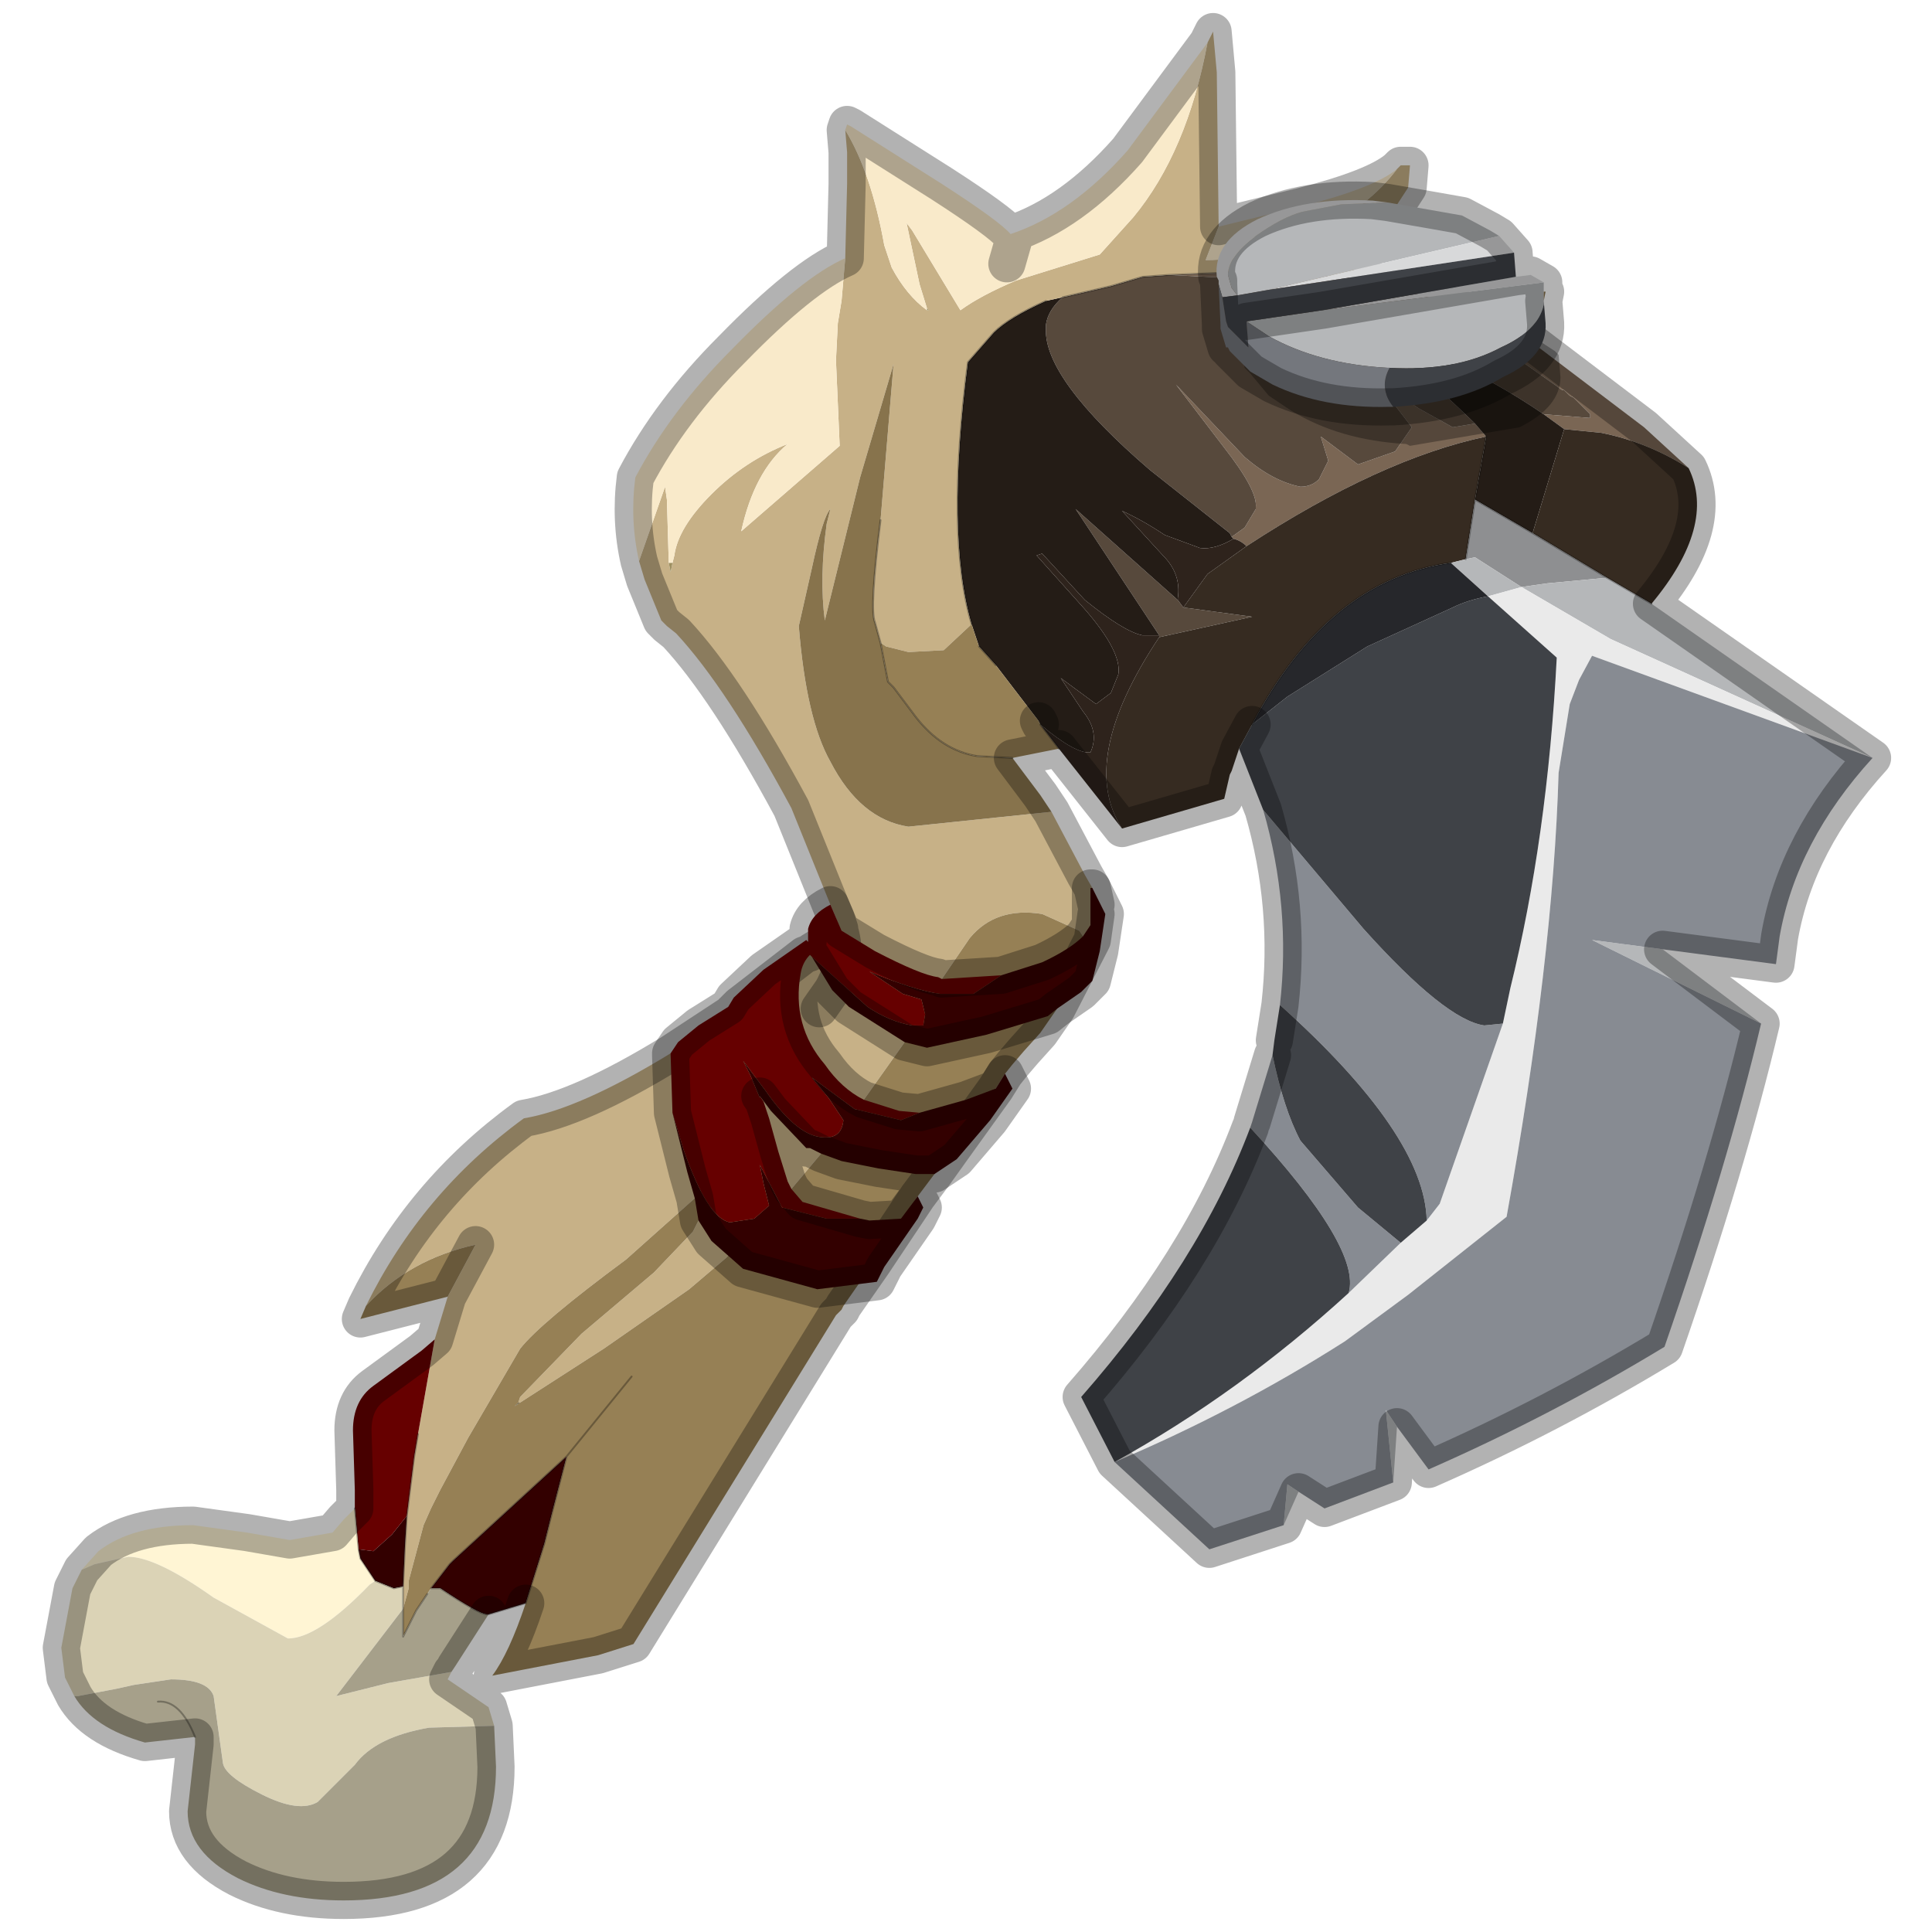 <?xml version="1.0" encoding="UTF-8" standalone="no"?>
<svg xmlns:xlink="http://www.w3.org/1999/xlink" height="520.0px" width="520.0px" xmlns="http://www.w3.org/2000/svg">
  <g transform="matrix(10.0, 0.0, 0.0, 10.0, 0.0, 0.0)">
    <use height="52.0" transform="matrix(1.0, 0.0, 0.0, 1.0, 0.0, 0.0)" width="52.0" xlink:href="#sprite0"/>
  </g>
  <defs>
    <g id="sprite0" transform="matrix(1.0, 0.0, 0.0, 1.0, 0.0, 0.0)">
      <use height="52.0" transform="matrix(1.0, 0.0, 0.0, 1.0, 0.0, 0.0)" width="52.0" xlink:href="#sprite1"/>
      <use height="51.3" transform="matrix(1.0, 0.0, 0.0, 1.0, 1.15, 0.35)" width="49.75" xlink:href="#shape1"/>
    </g>
    <g id="sprite1" transform="matrix(1.0, 0.0, 0.0, 1.0, 0.0, 0.0)">
      <use height="52.0" transform="matrix(1.0, 0.0, 0.0, 1.0, 0.0, 0.0)" width="52.0" xlink:href="#shape0"/>
    </g>
    <g id="shape0" transform="matrix(1.0, 0.0, 0.0, 1.0, 0.0, 0.0)">
      <path d="M52.0 0.0 L52.0 52.0 0.0 52.0 0.0 0.0 52.0 0.0" fill="#dea558" fill-opacity="0.0" fill-rule="evenodd" stroke="none"/>
    </g>
    <g id="shape1" transform="matrix(1.0, 0.0, 0.0, 1.0, -1.15, -0.35)">
      <path d="M41.55 11.15 L42.8 11.25 42.8 11.15 42.35 10.7 42.25 10.65 42.1 10.5 42.05 10.5 40.35 9.3 38.25 8.5 35.9 7.8 33.45 7.5 31.45 7.4 33.85 7.3 35.6 7.4 36.3 7.5 Q38.85 7.9 41.15 9.15 L44.25 11.5 45.45 12.6 Q44.35 11.9 43.1 11.65 L42.1 11.55 41.55 11.15 M33.15 14.45 L33.5 14.2 33.8 13.7 33.8 13.65 Q33.85 13.2 32.95 12.05 L31.65 10.35 33.5 12.3 Q34.25 12.95 35.0 13.1 35.3 13.1 35.5 12.9 L35.75 12.4 35.55 11.75 36.55 12.5 37.55 12.15 38.0 11.5 37.0 10.2 38.2 11.0 39.1 11.5 39.7 11.4 40.0 11.75 Q37.15 12.35 33.55 14.7 33.4 14.55 33.2 14.5 L33.15 14.45" fill="#7a6654" fill-rule="evenodd" stroke="none"/>
      <path d="M31.45 7.4 L33.45 7.5 35.9 7.8 38.25 8.5 40.35 9.3 42.05 10.5 42.1 10.5 42.25 10.65 42.35 10.7 42.8 11.15 42.8 11.25 41.55 11.15 Q38.9 9.35 36.5 8.95 37.55 9.3 39.7 11.4 L39.1 11.5 38.2 11.0 37.0 10.2 38.0 11.5 37.55 12.15 36.55 12.5 35.55 11.75 35.75 12.4 35.5 12.9 Q35.3 13.1 35.0 13.1 34.25 12.95 33.5 12.3 L31.65 10.35 32.95 12.05 Q33.85 13.2 33.8 13.65 L33.8 13.7 33.5 14.2 33.15 14.45 33.1 14.35 30.95 12.65 Q28.1 10.2 28.15 8.85 L28.15 8.75 Q28.2 8.35 28.6 8.0 L29.9 7.7 30.75 7.45 31.45 7.4 M31.7 16.15 L31.85 16.35 33.7 16.6 31.2 17.15 31.2 17.1 28.95 13.7 31.7 16.15" fill="#57493c" fill-rule="evenodd" stroke="none"/>
      <path d="M41.55 11.15 L42.1 11.55 41.25 14.35 39.7 13.45 40.0 11.75 39.7 11.4 Q37.55 9.3 36.5 8.95 38.9 9.35 41.55 11.15 M28.6 8.0 Q28.2 8.35 28.15 8.75 L28.15 8.85 Q28.1 10.2 30.95 12.65 L33.1 14.35 33.15 14.45 33.2 14.5 Q32.7 14.8 32.3 14.75 L31.35 14.4 Q30.75 14.0 30.2 13.75 L31.3 14.95 Q31.8 15.45 31.7 16.1 L31.7 16.15 28.95 13.7 31.2 17.1 30.75 17.1 Q30.25 17.0 29.2 16.15 L28.05 14.9 27.9 14.95 29.2 16.4 Q30.2 17.55 30.1 18.15 L29.9 18.65 29.5 18.95 28.55 18.25 29.15 19.15 Q29.6 19.7 29.35 20.25 28.95 20.3 28.0 19.5 L27.95 19.4 26.8 17.9 26.35 17.4 26.15 16.8 Q25.45 14.4 26.05 9.75 L26.75 8.95 Q27.15 8.55 28.15 8.1 L28.6 8.0" fill="#241c16" fill-rule="evenodd" stroke="none"/>
      <path d="M42.1 11.55 L43.1 11.65 Q44.35 11.9 45.45 12.6 46.2 14.15 44.45 16.25 L43.25 15.55 41.25 14.35 42.1 11.55 M33.35 20.15 L33.15 20.75 33.1 20.85 32.95 21.5 30.2 22.3 Q29.0 20.45 31.2 17.15 L33.7 16.6 31.85 16.35 32.5 15.45 33.55 14.7 Q37.15 12.35 40.0 11.75 L39.7 13.45 39.45 15.05 39.05 15.15 Q35.75 15.6 33.7 19.5 L33.35 20.15" fill="#362b21" fill-rule="evenodd" stroke="none"/>
      <path d="M41.25 14.35 L43.25 15.55 41.65 15.7 40.95 15.8 39.7 15.0 39.45 15.05 39.7 13.45 41.25 14.35" fill="#8e8f91" fill-rule="evenodd" stroke="none"/>
      <path d="M50.4 20.4 L43.35 17.2 40.95 15.8 40.05 16.05 39.05 15.15 39.45 15.05 39.7 15.0 40.95 15.8 41.65 15.7 43.25 15.55 44.45 16.25 50.4 20.4 M47.4 27.55 L42.85 25.3 44.75 25.55 47.4 27.55 M37.5 39.9 L37.3 37.95 37.6 38.4 37.5 39.9 M34.55 41.05 L34.65 39.95 34.95 40.15 34.55 41.05" fill="#b5b7b9" fill-rule="evenodd" stroke="none"/>
      <path d="M50.4 20.4 L42.85 17.65 42.5 18.3 42.25 18.95 41.95 20.8 Q41.8 25.85 40.55 32.75 L37.9 34.85 36.2 36.1 Q33.3 37.95 30.0 39.35 33.35 37.5 36.3 34.8 L37.7 33.45 38.4 32.85 38.75 32.4 40.45 27.55 40.65 26.6 Q41.65 22.55 41.9 17.7 L40.05 16.05 40.95 15.8 43.35 17.2 50.4 20.4" fill="#eaeaea" fill-rule="evenodd" stroke="none"/>
      <path d="M30.0 39.35 Q33.3 37.95 36.2 36.1 L37.9 34.85 40.55 32.75 Q41.8 25.85 41.95 20.8 L42.25 18.95 42.5 18.3 42.85 17.65 50.4 20.4 Q48.35 22.65 47.9 25.2 L47.8 25.95 44.75 25.55 42.85 25.3 47.4 27.55 Q46.5 31.35 44.8 36.25 41.75 38.1 38.45 39.55 L37.6 38.4 37.3 37.95 37.5 39.9 35.65 40.6 34.95 40.15 34.65 39.95 34.55 41.05 32.55 41.7 30.0 39.35 M40.45 27.55 L38.75 32.4 38.4 32.85 Q38.35 30.55 34.45 27.05 34.75 24.4 34.0 21.8 L36.7 25.0 Q38.9 27.45 39.95 27.6 L40.45 27.55 M37.7 33.45 L36.3 34.8 Q36.65 33.6 33.65 30.35 L33.7 30.2 34.25 28.4 Q34.55 29.85 35.0 30.7 L36.55 32.5 37.7 33.45" fill="#878b92" fill-rule="evenodd" stroke="none"/>
      <path d="M40.05 16.05 L41.9 17.7 Q41.65 22.55 40.65 26.6 L40.45 27.55 39.95 27.6 Q38.9 27.45 36.7 25.0 L34.0 21.8 33.35 20.15 33.7 19.5 34.65 18.75 36.8 17.4 39.1 16.35 Q39.5 16.15 40.05 16.05 M38.4 32.85 L37.7 33.45 36.55 32.5 35.0 30.7 Q34.55 29.85 34.25 28.4 L34.3 28.0 34.45 27.05 Q38.35 30.55 38.4 32.85 M36.3 34.8 Q33.35 37.5 30.0 39.35 L29.1 37.6 Q32.3 33.95 33.65 30.35 36.65 33.6 36.3 34.8" fill="#3f4247" fill-rule="evenodd" stroke="none"/>
      <path d="M36.3 7.5 L35.6 7.4 33.85 7.3 31.45 7.4 30.75 7.45 29.9 7.7 28.6 8.0 28.15 8.1 Q27.15 8.55 26.75 8.95 L26.05 9.75 Q25.45 14.4 26.15 16.8 L25.4 17.5 24.45 17.55 23.85 17.4 23.7 17.3 23.55 16.75 Q23.4 16.4 23.7 14.0 L24.05 9.8 23.15 12.85 22.2 16.7 Q22.05 15.55 22.25 14.1 L22.35 13.7 Q22.15 13.9 21.85 15.3 L21.5 16.85 Q21.7 19.35 22.35 20.5 23.15 22.05 24.45 22.25 L28.3 21.85 29.2 23.55 29.4 23.9 29.5 24.35 29.5 24.6 29.4 25.3 29.15 25.2 29.05 25.05 28.05 24.6 Q26.8 24.4 26.1 25.25 L25.35 26.35 24.75 27.4 24.35 28.05 23.25 29.6 22.9 30.15 22.1 31.05 21.3 32.0 19.55 33.85 18.55 34.7 16.25 36.3 14.0 37.75 13.95 37.75 14.0 37.6 15.65 35.9 17.6 34.25 18.65 33.15 18.8 32.85 Q19.4 32.25 19.45 31.85 L19.45 31.35 18.7 32.25 16.85 33.9 Q14.55 35.6 14.0 36.3 L12.6 38.7 11.85 40.1 11.6 40.6 11.4 41.05 11.0 42.55 11.0 42.7 11.0 42.75 10.85 43.3 10.85 42.75 10.85 42.7 10.9 41.6 10.95 40.8 11.15 39.2 11.25 38.6 11.7 36.05 12.05 34.9 12.8 33.5 Q11.0 33.9 9.85 35.15 11.35 32.1 14.1 30.1 15.6 29.85 18.05 28.35 L19.65 27.3 19.9 27.05 21.65 25.7 21.8 25.65 21.85 25.6 22.1 25.45 22.55 25.05 22.6 25.05 22.6 25.0 22.5 24.7 22.35 24.35 21.3 21.75 Q19.55 18.5 18.2 17.05 L17.95 16.85 17.8 16.7 17.35 15.6 17.2 15.1 17.9 13.1 17.95 13.45 18.0 15.15 18.05 15.4 18.1 15.15 18.15 14.95 Q18.25 14.2 19.15 13.3 20.05 12.4 21.2 11.95 20.3 12.7 19.95 14.3 L22.6 12.0 22.5 9.7 22.55 8.7 22.65 8.1 22.75 6.95 22.8 4.95 22.8 4.1 22.75 3.5 Q23.45 4.65 23.8 6.6 L24.0 7.2 Q24.4 7.95 24.95 8.35 L25.0 8.35 24.95 8.3 24.75 7.65 24.4 6.0 24.55 6.2 25.85 8.35 Q26.4 7.95 27.35 7.55 L29.6 6.85 30.5 5.85 Q31.95 4.1 32.5 1.15 L32.65 0.85 32.75 1.95 32.8 6.1 32.45 7.0 Q33.95 7.0 35.5 6.2 36.85 5.55 37.6 4.55 L37.7 4.45 37.95 4.45 37.9 5.05 36.3 7.5 M22.05 27.15 L22.4 26.65 Q22.85 25.85 22.6 25.05 22.85 25.85 22.4 26.65 L22.05 27.15" fill="#c7b187" fill-rule="evenodd" stroke="none"/>
      <path d="M17.2 15.1 Q16.95 14.0 17.1 12.85 18.05 11.05 19.7 9.4 21.6 7.45 22.75 6.95 L22.65 8.1 22.55 8.7 22.5 9.7 22.6 12.0 19.95 14.3 Q20.3 12.7 21.2 11.95 20.05 12.4 19.15 13.3 18.25 14.2 18.15 14.95 L18.1 15.15 18.0 15.15 17.95 13.45 17.9 13.1 17.2 15.1 M22.75 3.5 L22.8 3.35 22.9 3.4 25.35 4.95 Q26.9 5.95 27.2 6.3 28.85 5.75 30.35 4.05 L32.5 1.15 Q31.95 4.1 30.5 5.85 L29.6 6.85 27.35 7.55 Q26.4 7.95 25.85 8.35 L24.55 6.2 24.4 6.0 24.75 7.65 24.95 8.3 24.95 8.35 Q24.4 7.95 24.0 7.2 L23.8 6.6 Q23.45 4.65 22.75 3.5 M32.8 6.1 L35.05 5.55 Q37.0 5.05 37.6 4.55 36.85 5.55 35.5 6.2 33.95 7.0 32.45 7.0 L32.8 6.1 M27.2 6.3 L27.3 6.4 27.1 7.1 27.3 6.4 27.2 6.3" fill="#f9eaca" fill-rule="evenodd" stroke="none"/>
      <path d="M24.95 8.35 L24.95 8.3 25.0 8.35 24.95 8.35 M18.1 15.15 L18.05 15.4 18.0 15.15 18.1 15.15" fill="#9e8f60" fill-rule="evenodd" stroke="none"/>
      <path d="M28.5 20.15 L27.75 20.3 27.25 20.4 26.3 20.35 Q25.35 20.2 24.65 19.3 L24.05 18.5 23.9 18.35 23.7 17.3 23.85 17.4 24.45 17.55 25.4 17.5 26.15 16.8 26.35 17.4 26.8 17.9 27.95 19.4 28.0 19.5 28.5 20.15 M29.4 25.3 L28.45 27.15 28.0 27.8 27.55 28.3 27.25 28.65 27.05 28.9 26.8 29.3 25.65 30.9 25.15 31.6 24.7 32.2 24.2 32.95 23.5 34.0 22.7 35.15 22.65 35.25 22.5 35.4 17.05 44.25 16.1 44.55 13.25 45.1 Q13.7 44.5 14.15 43.15 L14.65 41.55 14.85 40.75 15.25 39.2 12.2 42.0 12.1 42.1 11.6 42.75 11.5 42.9 11.2 43.35 10.85 44.05 10.85 43.3 11.0 42.75 11.0 42.7 11.0 42.55 11.4 41.05 11.6 40.6 11.85 40.1 12.6 38.7 14.0 36.3 Q14.55 35.6 16.85 33.9 L18.7 32.25 19.45 31.35 19.45 31.85 Q19.4 32.25 18.8 32.85 L18.65 33.15 17.6 34.25 15.65 35.9 14.0 37.6 13.95 37.75 13.85 37.85 14.0 37.75 16.25 36.3 18.55 34.7 19.55 33.85 21.3 32.0 22.1 31.05 22.9 30.15 23.25 29.6 24.35 28.05 24.75 27.4 25.35 26.35 26.1 25.25 Q26.8 24.4 28.05 24.6 L29.05 25.05 29.15 25.2 29.4 25.3 M12.05 34.9 L9.7 35.5 9.85 35.15 Q11.0 33.9 12.8 33.5 L12.05 34.9 M17.0 37.05 L15.25 39.2 17.0 37.05" fill="#968055" fill-rule="evenodd" stroke="none"/>
      <path d="M30.2 22.3 L28.5 20.15 28.0 19.5 Q28.95 20.3 29.35 20.25 29.6 19.7 29.15 19.15 L28.55 18.25 29.5 18.95 29.9 18.65 30.1 18.15 Q30.2 17.55 29.2 16.4 L27.9 14.95 28.05 14.9 29.2 16.15 Q30.25 17.0 30.75 17.1 L31.2 17.1 31.2 17.15 Q29.0 20.45 30.2 22.3 M33.2 14.5 Q33.4 14.55 33.55 14.7 L32.5 15.45 31.85 16.35 31.7 16.15 31.7 16.1 Q31.8 15.45 31.3 14.95 L30.2 13.75 Q30.75 14.0 31.35 14.4 L32.3 14.75 Q32.7 14.8 33.2 14.5" fill="#2e231c" fill-rule="evenodd" stroke="none"/>
      <path d="M27.25 20.4 L28.0 21.4 28.3 21.85 24.45 22.25 Q23.15 22.05 22.35 20.5 21.7 19.35 21.5 16.85 L21.85 15.3 Q22.15 13.9 22.35 13.7 L22.25 14.1 Q22.05 15.55 22.2 16.7 L23.15 12.85 24.05 9.8 23.7 14.0 Q23.4 16.4 23.55 16.75 L23.7 17.3 23.9 18.35 24.05 18.5 24.65 19.3 Q25.35 20.2 26.3 20.35 L27.25 20.4" fill="#87734c" fill-rule="evenodd" stroke="none"/>
      <path d="M39.05 15.15 L40.05 16.05 Q39.5 16.15 39.1 16.35 L36.8 17.4 34.65 18.75 33.7 19.5 Q35.75 15.6 39.05 15.15" fill="#26272b" fill-rule="evenodd" stroke="none"/>
      <path d="M9.55 40.6 L9.55 40.1 9.5 38.5 Q9.5 37.7 10.05 37.3 L11.35 36.35 11.7 36.05 11.25 38.6 11.15 39.2 10.95 40.8 10.55 41.3 10.05 41.75 9.65 41.7 9.55 40.6" fill="#660000" fill-rule="evenodd" stroke="none"/>
      <path d="M2.2 42.25 L2.65 41.75 Q3.55 41.05 5.2 41.05 L6.65 41.25 7.8 41.45 8.95 41.25 9.25 40.9 9.55 40.6 9.65 41.7 9.7 41.95 10.1 42.55 9.95 42.65 Q8.55 44.1 7.75 44.1 L5.75 43.0 Q4.2 41.9 3.45 41.9 L2.55 42.1 2.2 42.25" fill="#fff5d4" fill-rule="evenodd" stroke="none"/>
      <path d="M14.15 43.15 L13.15 43.45 13.1 43.45 Q12.9 43.45 11.85 42.75 L11.6 42.75 12.1 42.1 12.2 42.0 15.25 39.2 14.85 40.75 14.65 41.55 14.15 43.15 M9.65 41.7 L10.05 41.75 10.55 41.3 10.95 40.8 10.9 41.6 10.85 42.7 10.6 42.75 10.1 42.55 9.7 41.95 9.65 41.7" fill="#330000" fill-rule="evenodd" stroke="none"/>
      <path d="M12.15 45.0 L12.05 45.2 13.15 45.95 13.3 46.45 11.55 46.5 Q10.1 46.75 9.55 47.5 L8.55 48.5 Q8.05 48.8 7.05 48.3 6.05 47.8 6.0 47.45 L5.75 45.65 Q5.6 45.2 4.6 45.2 L3.6 45.35 3.15 45.45 2.1 45.65 2.0 45.65 1.75 45.15 1.65 44.35 1.95 42.75 2.2 42.25 2.55 42.1 3.45 41.9 Q4.2 41.9 5.75 43.0 L7.75 44.1 Q8.55 44.1 9.95 42.65 L10.1 42.55 10.6 42.75 10.85 42.7 10.85 42.75 10.85 43.3 9.05 45.65 10.45 45.3 12.15 45.0" fill="#dbd3b6" fill-rule="evenodd" stroke="none"/>
      <path d="M13.15 43.45 L12.25 44.85 12.15 45.0 10.45 45.3 9.05 45.65 10.85 43.3 10.85 44.05 11.2 43.35 11.5 42.9 11.6 42.75 11.85 42.75 Q12.9 43.45 13.1 43.45 L13.15 43.45 M13.3 46.45 L13.35 47.55 Q13.35 51.15 9.25 51.15 7.6 51.15 6.4 50.55 5.05 49.85 5.05 48.75 L5.25 46.95 5.25 46.75 3.9 46.9 Q2.5 46.5 2.0 45.65 L2.1 45.65 3.15 45.45 3.6 45.35 4.6 45.2 Q5.6 45.2 5.75 45.65 L6.0 47.45 Q6.05 47.8 7.05 48.3 8.05 48.8 8.55 48.5 L9.55 47.5 Q10.1 46.75 11.55 46.5 L13.3 46.45 M4.25 45.8 Q4.85 45.75 5.25 46.75 4.85 45.75 4.25 45.8" fill="#a6a08a" fill-rule="evenodd" stroke="none"/>
      <path d="M13.95 37.75 L14.0 37.75 13.85 37.85 13.95 37.75" fill="#695e40" fill-rule="evenodd" stroke="none"/>
      <path d="M45.45 12.6 L44.25 11.5 41.15 9.15 Q38.85 7.9 36.3 7.5 M30.0 39.35 L29.1 37.6 Q32.3 33.95 33.65 30.35 M33.7 30.2 L34.25 28.4 M34.3 28.0 L34.45 27.05 Q34.75 24.4 34.0 21.8 L33.35 20.15 33.15 20.75 M33.1 20.85 L32.95 21.5 30.2 22.3 28.5 20.15 27.75 20.3 27.25 20.4 28.0 21.4 28.3 21.85 29.2 23.55 29.4 23.9 29.5 24.35 M29.5 24.6 L29.4 25.3 28.45 27.15 28.0 27.8 27.55 28.3 27.25 28.65 27.05 28.9 26.8 29.3 25.65 30.9 25.15 31.6 24.7 32.2 24.2 32.95 23.5 34.0 22.7 35.15 22.65 35.25 22.5 35.4 17.05 44.25 16.1 44.55 13.25 45.1 Q13.7 44.5 14.15 43.15 M13.15 43.45 L12.25 44.85 M12.15 45.0 L12.05 45.2 13.15 45.95 13.3 46.45 13.35 47.55 Q13.35 51.15 9.25 51.15 7.6 51.15 6.4 50.55 5.05 49.85 5.05 48.75 L5.25 46.95 5.25 46.75 3.9 46.9 Q2.5 46.5 2.0 45.65 L1.75 45.15 1.65 44.35 1.95 42.75 2.2 42.25 2.65 41.75 Q3.55 41.05 5.2 41.05 L6.65 41.25 7.8 41.45 8.95 41.25 9.25 40.9 9.55 40.6 9.55 40.1 9.5 38.5 Q9.5 37.7 10.05 37.3 L11.35 36.35 11.7 36.05 12.05 34.9 9.7 35.5 9.85 35.15 Q11.35 32.1 14.1 30.1 15.6 29.85 18.05 28.35 L19.65 27.3 19.9 27.05 21.65 25.7 21.8 25.65 21.85 25.6 22.1 25.45 22.55 25.05 22.6 25.05 22.6 25.0 22.5 24.7 22.35 24.35 21.3 21.75 Q19.55 18.5 18.2 17.05 L17.95 16.85 17.8 16.7 17.35 15.6 17.2 15.1 Q16.95 14.0 17.1 12.85 18.05 11.05 19.7 9.4 21.6 7.45 22.75 6.95 L22.8 4.95 22.8 4.1 22.75 3.5 22.8 3.35 22.9 3.4 25.35 4.95 Q26.9 5.95 27.2 6.3 28.85 5.75 30.35 4.05 L32.5 1.15 32.65 0.85 32.75 1.95 32.8 6.1 35.05 5.55 Q37.0 5.05 37.6 4.55 L37.7 4.45 37.95 4.45 37.9 5.05 36.3 7.5 M44.45 16.25 Q46.2 14.15 45.45 12.6 M50.4 20.4 L44.45 16.25 M44.75 25.55 L47.8 25.95 47.9 25.2 Q48.35 22.65 50.4 20.4 M47.4 27.55 L44.75 25.55 M37.6 38.4 L38.45 39.55 Q41.75 38.1 44.8 36.25 46.5 31.35 47.4 27.55 M27.1 7.1 L27.3 6.4 27.2 6.3 M28.0 19.5 L27.95 19.4 M33.7 19.5 L33.35 20.15 M12.8 33.5 L12.05 34.9 M22.6 25.05 Q22.85 25.85 22.4 26.65 L22.05 27.15 M34.95 40.15 L35.65 40.6 37.5 39.9 M37.6 38.4 L37.5 39.9 M34.95 40.15 L34.55 41.05 32.55 41.7 30.0 39.35" fill="none" stroke="#000000" stroke-linecap="round" stroke-linejoin="round" stroke-opacity="0.302" stroke-width="1.0"/>
      <path d="M36.3 7.5 L35.6 7.4 33.85 7.3 31.45 7.4 30.75 7.45 29.9 7.7 28.6 8.0 M14.15 43.15 L13.15 43.45 M43.25 15.55 L41.25 14.35 39.7 13.45 39.45 15.05 M43.25 15.55 L44.45 16.25 M26.15 16.8 Q25.45 14.4 26.05 9.75 L26.75 8.95 Q27.15 8.55 28.15 8.1 M28.0 19.5 L28.5 20.15 M26.8 17.9 L26.35 17.4 M23.7 17.3 L23.9 18.35 24.05 18.5 24.65 19.3 Q25.35 20.2 26.3 20.35 L27.25 20.4 M23.7 17.3 L23.55 16.75 Q23.4 16.4 23.7 14.0 M39.05 15.15 Q35.75 15.6 33.7 19.5 M40.0 11.75 L39.7 13.45 M9.55 40.6 L9.65 41.7 M10.95 40.8 L11.15 39.2 11.25 38.6 M10.1 42.55 L9.7 41.95 9.65 41.7 M5.25 46.75 Q4.85 45.75 4.25 45.8 M10.95 40.8 L10.9 41.6 10.85 42.7 10.85 42.75 10.85 43.3 10.85 44.05 11.2 43.35 11.5 42.9 M11.6 42.75 L12.1 42.1 12.2 42.0 15.25 39.2 17.0 37.05 M10.85 42.7 L10.6 42.75 10.1 42.55 M11.6 42.75 L11.85 42.75 Q12.9 43.45 13.1 43.45 L13.15 43.45 M14.15 43.15 L14.65 41.55 14.85 40.75 15.25 39.2" fill="none" stroke="#000000" stroke-linecap="round" stroke-linejoin="round" stroke-opacity="0.302" stroke-width="0.05"/>
      <path d="M33.4 9.0 L34.5 8.75 36.9 8.45 38.2 8.2 39.65 8.0 40.7 8.7 41.85 9.45 41.95 9.55 42.0 10.15 Q42.0 10.95 40.9 11.5 L37.95 12.0 37.85 11.95 Q36.05 11.85 34.75 11.05 L34.15 10.65 33.65 10.05 33.55 9.95 33.5 9.9 33.4 9.35 33.4 9.3 33.4 9.0" fill="#000000" fill-opacity="0.302" fill-rule="evenodd" stroke="none"/>
      <path d="M33.3 7.95 L33.15 7.75 33.05 7.4 Q33.05 6.9 33.8 6.35 34.5 5.85 35.05 5.7 L36.1 5.5 37.35 5.45 38.5 5.65 39.35 5.8 40.1 6.2 40.35 6.35 34.15 7.8 33.3 7.95 M37.4 9.9 L37.35 9.9 Q35.5 9.8 34.15 9.05 L33.55 8.65 35.6 8.35 41.55 7.6 41.55 7.85 41.55 8.1 41.55 8.2 Q41.4 8.9 40.4 9.35 39.2 10.0 37.4 9.9" fill="#b5b7b9" fill-rule="evenodd" stroke="none"/>
      <path d="M37.35 5.45 L36.1 5.5 35.05 5.7 Q34.5 5.85 33.8 6.35 33.05 6.9 33.05 7.4 L33.15 7.75 33.3 7.95 32.9 8.0 32.8 7.65 32.8 7.55 32.75 7.45 Q32.65 6.5 33.85 5.9 35.15 5.3 36.95 5.4 L37.35 5.45 M34.15 7.8 L40.35 6.35 40.75 6.8 34.15 7.8 M40.8 7.45 L41.2 7.4 41.55 7.6 35.6 8.35 40.8 7.45" fill="#d8d9da" fill-rule="evenodd" stroke="none"/>
      <path d="M32.9 8.0 L33.3 7.95 34.15 7.8 40.75 6.8 40.8 7.45 35.6 8.35 33.55 8.65 33.6 9.35 33.05 8.8 33.0 8.65 32.9 8.0 M37.5 10.95 Q37.1 10.45 37.4 9.9 39.2 10.0 40.4 9.35 41.4 8.9 41.55 8.2 L41.55 8.1 41.6 8.7 Q41.65 9.6 40.45 10.15 39.3 10.85 37.5 10.95" fill="#3f4247" fill-rule="evenodd" stroke="none"/>
      <path d="M32.8 7.65 L32.9 8.0 33.0 8.65 33.05 8.8 33.6 9.35 33.55 8.65 34.15 9.05 Q35.5 9.8 37.35 9.9 L37.4 9.9 Q37.1 10.45 37.5 10.95 L37.4 10.95 Q35.6 11.0 34.25 10.35 L33.65 10.0 33.1 9.45 33.05 9.35 33.0 9.35 32.85 8.85 32.85 8.75 32.8 7.65" fill="#74777d" fill-rule="evenodd" stroke="none"/>
      <path d="M41.55 7.85 L41.6 7.85 41.55 8.1 41.55 7.85" fill="#87734c" fill-rule="evenodd" stroke="none"/>
      <path d="M37.35 5.45 L36.95 5.4 Q35.15 5.3 33.85 5.9 32.65 6.5 32.75 7.45 L32.8 7.55 32.8 7.65 32.85 8.75 32.85 8.85 33.0 9.35 33.05 9.35 33.1 9.45 33.65 10.0 34.25 10.35 Q35.6 11.0 37.4 10.95 L37.5 10.95 M40.35 6.35 L40.1 6.2 39.35 5.8 38.5 5.65 37.35 5.45 M35.6 8.35 L33.55 8.65 M41.55 7.6 L41.2 7.4 40.8 7.45 35.6 8.35 M41.55 7.6 L41.55 7.85 41.6 7.85 41.55 8.1 41.6 8.7 Q41.65 9.6 40.45 10.15 39.3 10.85 37.5 10.95 M40.75 6.8 L40.8 7.45 M40.35 6.35 L40.75 6.8" fill="none" stroke="#000000" stroke-linecap="round" stroke-linejoin="round" stroke-opacity="0.302" stroke-width="1.0"/>
      <path d="M18.1 29.95 L18.05 28.4 18.05 28.35 18.25 28.05 18.8 27.6 19.6 27.1 19.75 26.85 20.55 26.1 21.7 25.3 21.75 25.35 21.75 25.0 Q21.85 24.6 22.35 24.35 L22.65 25.05 23.55 25.6 Q24.8 26.25 25.25 26.3 L25.35 26.35 26.95 26.25 26.2 26.75 25.3 26.75 Q24.6 26.65 23.4 26.15 L24.3 26.75 24.8 26.9 24.9 27.3 24.85 27.6 24.55 27.6 Q23.95 27.5 23.35 27.1 L21.85 25.75 21.8 25.7 Q21.6 25.9 21.55 26.2 21.3 27.6 22.2 28.65 22.65 29.3 23.25 29.6 L24.2 29.9 24.75 29.95 24.25 30.15 23.0 29.85 21.85 29.0 22.3 29.55 22.7 30.15 Q22.65 30.7 22.05 30.6 21.4 30.5 20.6 29.35 L20.0 28.55 20.2 28.95 20.45 29.55 20.45 29.5 20.55 29.65 20.7 30.1 20.95 31.0 21.2 31.8 21.3 32.0 21.6 32.35 23.15 32.8 22.25 32.8 21.05 32.5 20.45 31.35 20.55 31.85 20.7 32.45 20.3 32.8 19.65 32.9 Q19.05 32.8 18.4 30.95 L18.1 29.95" fill="#660000" fill-rule="evenodd" stroke="none"/>
      <path d="M26.95 26.25 L28.05 25.9 Q28.8 25.55 29.15 25.2 L29.35 24.9 29.35 23.9 29.4 23.9 29.75 24.6 29.6 25.6 29.4 26.4 29.1 26.7 28.45 27.15 28.2 27.35 26.55 27.85 24.95 28.2 24.35 28.05 22.85 27.1 22.4 26.65 21.85 25.75 23.35 27.1 Q23.95 27.5 24.55 27.6 L24.85 27.6 24.9 27.3 24.8 26.9 24.3 26.75 23.4 26.15 Q24.6 26.65 25.3 26.75 L26.2 26.75 26.95 26.25 M24.75 29.95 L26.0 29.6 26.8 29.3 27.05 28.9 27.25 29.3 26.65 30.15 25.75 31.2 25.15 31.6 24.65 31.6 23.65 31.45 22.65 31.25 22.1 31.05 21.8 30.9 21.7 30.9 20.75 29.9 20.45 29.5 20.45 29.55 20.2 28.95 20.0 28.55 20.6 29.35 Q21.4 30.5 22.05 30.6 22.65 30.7 22.7 30.15 L22.3 29.55 21.85 29.0 23.0 29.85 24.25 30.15 24.75 29.95 M23.15 32.8 L23.4 32.85 24.25 32.8 24.7 32.2 24.85 32.5 24.7 32.8 24.25 33.45 23.8 34.1 23.6 34.5 22.0 34.7 20.0 34.15 19.15 33.4 18.8 32.85 18.7 32.25 18.5 31.55 18.1 29.95 18.4 30.95 Q19.05 32.8 19.65 32.9 L20.3 32.8 20.7 32.45 20.55 31.85 20.45 31.35 21.05 32.5 22.25 32.8 23.15 32.8" fill="#330000" fill-rule="evenodd" stroke="none"/>
      <path d="M18.1 29.95 L18.05 28.4 18.05 28.35 18.25 28.05 18.8 27.6 19.6 27.1 19.75 26.85 20.55 26.1 21.7 25.3 21.75 25.35 21.75 25.0 Q21.85 24.6 22.35 24.35 L22.65 25.05 23.55 25.6 Q24.8 26.25 25.25 26.3 L25.35 26.35 26.95 26.25 28.05 25.9 Q28.8 25.55 29.15 25.2 L29.35 24.9 29.35 23.9 29.4 23.9 29.75 24.6 29.6 25.6 29.4 26.4 29.1 26.7 28.45 27.15 28.2 27.35 26.55 27.85 24.95 28.2 24.35 28.05 22.85 27.1 22.4 26.65 21.85 25.75 21.8 25.7 Q21.6 25.9 21.55 26.2 21.3 27.6 22.2 28.65 22.65 29.3 23.25 29.6 L24.2 29.9 24.75 29.95 26.0 29.6 26.8 29.3 27.05 28.9 27.25 29.3 26.65 30.15 25.75 31.2 25.15 31.6 24.65 31.6 23.65 31.45 22.65 31.25 22.1 31.05 21.8 30.9 21.7 30.9 20.75 29.9 20.45 29.5 20.55 29.65 20.7 30.1 20.95 31.0 21.2 31.8 21.3 32.0 21.6 32.35 23.15 32.8 23.4 32.85 24.25 32.8 24.7 32.2 24.85 32.5 24.7 32.8 24.25 33.45 23.8 34.1 23.6 34.5 22.0 34.7 20.0 34.15 19.15 33.4 18.8 32.85 18.7 32.25 18.5 31.55 18.1 29.95 Z" fill="none" stroke="#000000" stroke-linecap="round" stroke-linejoin="round" stroke-opacity="0.302" stroke-width="1.0"/>
    </g>
  </defs>
</svg>
